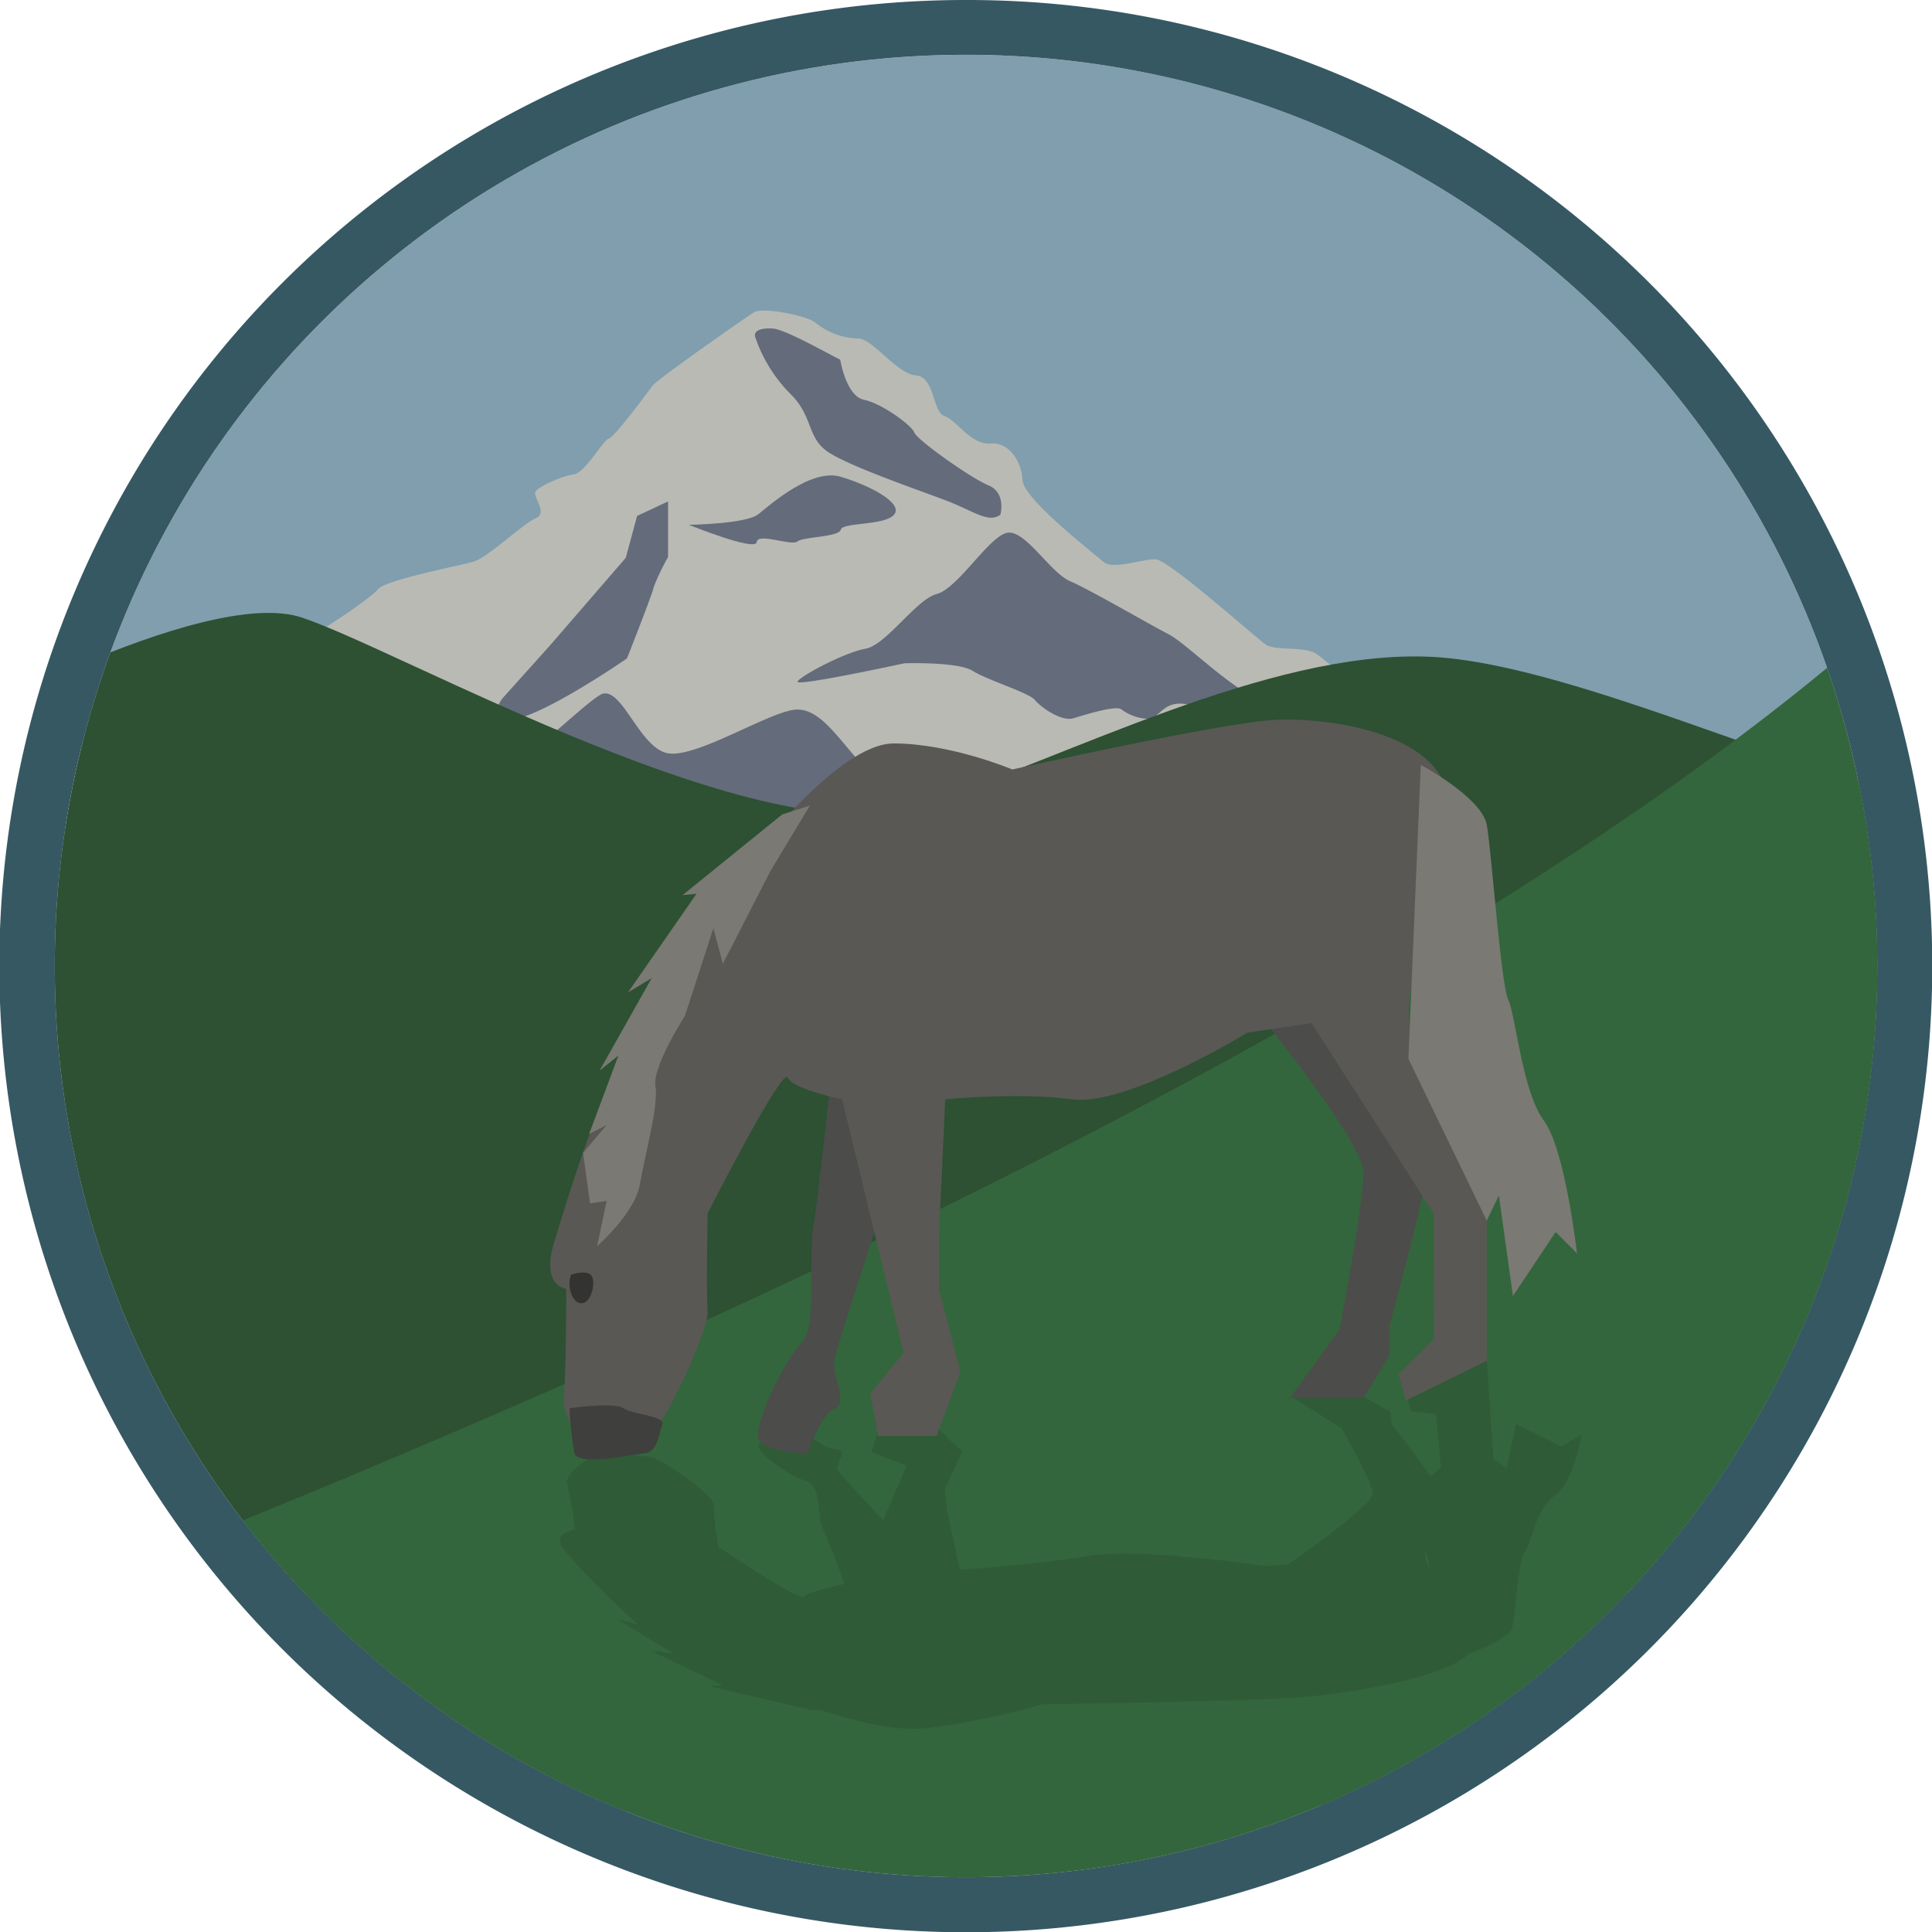 <svg id="Layer_1" data-name="Layer 1" xmlns="http://www.w3.org/2000/svg" xmlns:xlink="http://www.w3.org/1999/xlink" viewBox="0 0 256 256"><defs><style>.cls-1{fill:none;}.cls-2{fill:#809ead;}.cls-3{fill:#365863;}.cls-4{clip-path:url(#clip-path);}.cls-5{fill:#b9bab4;}.cls-6{fill:#646b7b;}.cls-7{fill:#2d5132;}.cls-8{fill:#33663c;}.cls-9{opacity:0.52;}.cls-10{fill:#4c4c4a;}.cls-11{fill:#595854;}.cls-12{fill:#3f3f3d;}.cls-13{fill:#333332;}.cls-14{fill:#7a7973;}</style><clipPath id="clip-path"><circle class="cls-1" cx="128" cy="128" r="120.74"/></clipPath></defs><circle class="cls-2" cx="128" cy="128" r="120.74"/><path class="cls-3" d="M128,7.26A120.74,120.74,0,1,1,7.26,128,120.74,120.74,0,0,1,128,7.26M128,0A128,128,0,0,0,78.17,245.94,128,128,0,0,0,177.83,10.06,127.35,127.35,0,0,0,128,0Z"/><g class="cls-4"><path class="cls-5" d="M101.72,144.44c-46.3,0-85.57-18.5-99.34-44.12,5.11-1.44,12.05-2.63,12.05-2.63.2-1.18,4.52-2,6.88-2.68s5.9-2.9,8.65-3.62,2-3.63,5.11-4.11,14.16-8,15-9.19S60.63,75,62.63,74.46s6.65-5.07,8.36-5.79-.53-2.9,0-3.58,3.41-2,5-2.22,3.93-4.59,4.66-4.74,5.17-6.14,5.79-7,12.35-9.06,13.49-9.76,7.12.46,8.15,1.41a9.32,9.32,0,0,0,5.57,2.07c1.87-.12,5.2,4.72,7.71,4.89s2.21,4.9,3.78,5.39,3.54,3.86,6.08,3.64,4.14,2.4,4.28,4.89,9.5,9.71,10.71,10.79,5.08-.35,6.86-.35,13.55,10.63,14.73,11.36,4.72.24,6.3,1,2.36,2.9,9,4.11l20,5.41C191.67,123.82,150.62,144.44,101.72,144.44Z"/><path class="cls-6" d="M167,92.72c-3.93-1.45-9.83-7.5-12.19-8.7s-10.23-5.8-13-7-6.12-7.18-8.56-6.37-6.38,7.33-9.13,8.06-6.69,6.77-9.44,7.25-8.65,3.62-9,4.35,14.15-2.42,14.15-2.42,7.08-.24,9.05,1,7.48,2.9,8.26,3.87,3.53,2.9,5.11,2.41,5.5-1.69,6.29-1.21a6.32,6.32,0,0,0,3.6,1.29c1.51-.08,1.9-2.25,4.65-2a25.6,25.6,0,0,1,6.92,2c.95.41-12.42,3.55-14.39,5.24s-3.54,3.87-3.54,4.83-2.36,2.9-5.11,3.87,0,7.25,0,7.25,4.72-7,7.08-7.73,7.08-4.84,11-5.08,7.47,2.9,7.47,2.9,10.62-4.83,13-4.83,8.26-.49,8.26-.49l-10.23-1.45,7.08-1.93-10.22-.72,4.32-1.21Z"/><path class="cls-6" d="M111.41,63.18c3.88,1.14,8.3,3.5,7.07,5s-6.82,1-7.07,2-5,.93-5.76,1.57-5.26-1.22-5.38.08-9-2.29-9-2.29,7.58-.1,9.21-1.4S107.53,62,111.41,63.18Z"/><path class="cls-6" d="M102.31,43.53s-2.55-.21-2.25,1.1a19.57,19.57,0,0,0,4.82,7.71c2.94,3,2,5.74,5,7.65s11.71,4.9,15.43,6.31,5.68,3.09,7.25,1.89c0,0,.79-2.9-1.57-3.87s-9.44-6-9.83-7-4.33-3.87-6.69-4.35-3.14-5.32-3.14-5.32C109.78,46.92,103.89,43.53,102.31,43.53Z"/><path class="cls-6" d="M84.42,68.36l-1.5,5.55L72.82,85.59l-6.29,7s-2.75,3.86,2,2.65,14.55-8,14.55-8,3.53-8.94,3.53-9.43a31.15,31.15,0,0,1,1.91-4V66.44Z"/><path class="cls-6" d="M128.66,117.49c-2.75-2.9-10.22-11.84-13.76-15.47s-5.92-8-9.25-8-13.3,6.49-17.16,5.79-6.23-9.4-9-7.71-9.44,8.7-12.19,8.94-5.11,1.94-7.08,2.18-7.87,3.14-9.83,3.14,11.38-2.06,15.32-1.15,18,2.25,25.54,4.48,26.61,5.13,30.43,6.7A14.33,14.33,0,0,0,128.66,117.49Z"/><path class="cls-7" d="M-9.29,97.76S26.85,77.46,40,81.83s61.3,31.75,81.63,25S167.82,86.4,188.84,87s58.73,20.38,77.55,20.89,76.93,7.86,98.41,0,47-25.79,65.17-21.35,3.25,150.11,3.25,150.11-444,4.3-445.84,4.3S-9.29,97.76-9.29,97.76Z"/><path class="cls-8" d="M-45,230.71S162.38,160.25,250.2,81.53s26.34,211.79,26.34,211.79L53.72,456.91Z"/><g class="cls-9"><path class="cls-7" d="M206,198.19c-2.63,1.93-3.09,6.48-3.94,7.39s-1.28,8.61-1.73,10.23c-.28,1-3.4,2.44-5.74,3.38-3.31,3.13-15.34,5.1-21.4,5.63-7.16.64-35,1-35,1A101.11,101.11,0,0,1,122.68,229c-4.07.45-9.65-1-13.91-2.41l-1.22,0-13.63-3.16,1.85-.12-9.64-4.63,3.21.47-7.45-4.52,2.59.58-4.35-4.05h.07c-2.7-2.6-4.54-4.77-5.3-5.61-2.16-2.36,1.27-2.87,1.27-2.87a45.79,45.79,0,0,0-1-5.91c-.44-1.18,1.31-2.46,2.79-3.44s6.58-.58,8.33-.22,8.33,5.1,8.26,6.25a52.46,52.46,0,0,0,.61,5.58s10.8,7.34,11.4,6.59c.4-.5,3.43-1.23,5.37-1.66-1-2.64-2.42-6.37-2.92-7.35-.8-1.55,0-5.6-2.27-6.31s-6.75-3.91-6.21-4.78,6.43-1.57,6.43-1.57,1.84,2,3.76,2.17-.12,1.84.3,2.76c.25.55,3.48,3.9,6,6.66l3.1-7.24-4.63-1.82.77-2.54,7.72-.84,3.52,3.31-2.3,5,.34,3.1,1.66,7.59s9.54-.61,16.69-1.81,23.54,1.28,23.54,1.28l3.15-.14c3.61-2.51,11.45-8.14,11.3-9.49-.19-1.75-4.09-8.57-4.09-8.57L171,185l9.54,0,3.7,2.06.19,1.71s3.24,4,5.11,6.88l1.39-1.17-.65-7.12L187,187l-.85-2.77L197,180l.89,13.31,1.75,1.26,1.23-5.93,6,3,2.68-1.52S208.65,196.26,206,198.19Zm-16.57,9.6-.49-2.34A2.83,2.83,0,0,0,189.44,207.79Z"/></g><path class="cls-10" d="M166.52,134s14.15,17.29,14.15,21.38-3.15,20.75-3.15,20.75l-6.6,9.12h9.75l3.46-5.66v-4s5.65-20.54,5.34-23.36-12.57-26.1-12.57-26.1Z"/><path class="cls-10" d="M110.56,138.72s-2.2,20.43-2.83,24.2.63,12.89-1.57,15.09-6.29,10.69-5.66,12.58,6.56,2,6.56,2,1.61-5.15,3.5-5.93-.31-4.21,0-6.42,7.86-23.91,7.86-26.11V130.89Z"/><path class="cls-11" d="M98.93,114.51s11.94-16,19.49-16,15.72,3.45,15.72,3.45,27.74-6.24,34.93-6.58S192,97.22,192,107s-7.55,25.78-4.72,30.18S197,152.55,197,152.55v27.77l-10.69,5.24-1-3.46,4.72-4.71L190,160.81l-16.22-25.24-8.49,1.26s-16,9.82-23.25,8.84-16.79,0-16.79,0l-.83,17.88v7.23l2.83,11-3.14,8.49h-7.77l-1-5.66,4.4-5.35-8.16-33.6s-6.52-1.31-7.2-2.87-10.62,18-10.62,18-.19,10.36,0,13S87.86,189,86.16,190.28s-6.72,3.45-8.3,1.57-3.45-4.4-3.14-7.23.31-13.84.31-13.84-3.45-.31-1.57-6.28S84.47,126.14,98.93,114.51Z"/><path class="cls-12" d="M75.47,186.6s5.94-.85,7.15,0,5.61,1,5.14,2.17-.55,3.6-2.39,3.81-8.8,1.68-9.25,0A41.78,41.78,0,0,1,75.47,186.6Z"/><path class="cls-13" d="M75.66,168.9c-.63,1.88.36,4.07,1.6,3.76s1.76-3.13,1-3.76S75.66,168.9,75.66,168.9Z"/><path class="cls-14" d="M107.32,106.74l-5.25,8.71-6.29,12.26L94.53,123l-3.78,11.63s-4.34,6.7-3.9,9.32-1.44,9.23-2.07,13-5.66,8.18-5.66,8.18l1.26-6-2.2.32-.92-6.68,3.12-3.7-2.32,1.19,3.88-10.39-2.5,2,6.91-12.26-3.14,1.89,9.08-13.07-1.85.18,13.2-10.69Z"/><path class="cls-14" d="M188.26,101.35s8.13,4.33,8.76,8,1.88,21.23,2.83,23.12,1.88,12.26,4.71,16,4.4,17.61,4.4,17.61l-2.83-2.83-5.66,8.49-1.86-13.34L197,161.74l-10.38-21.45Z"/></g></svg>